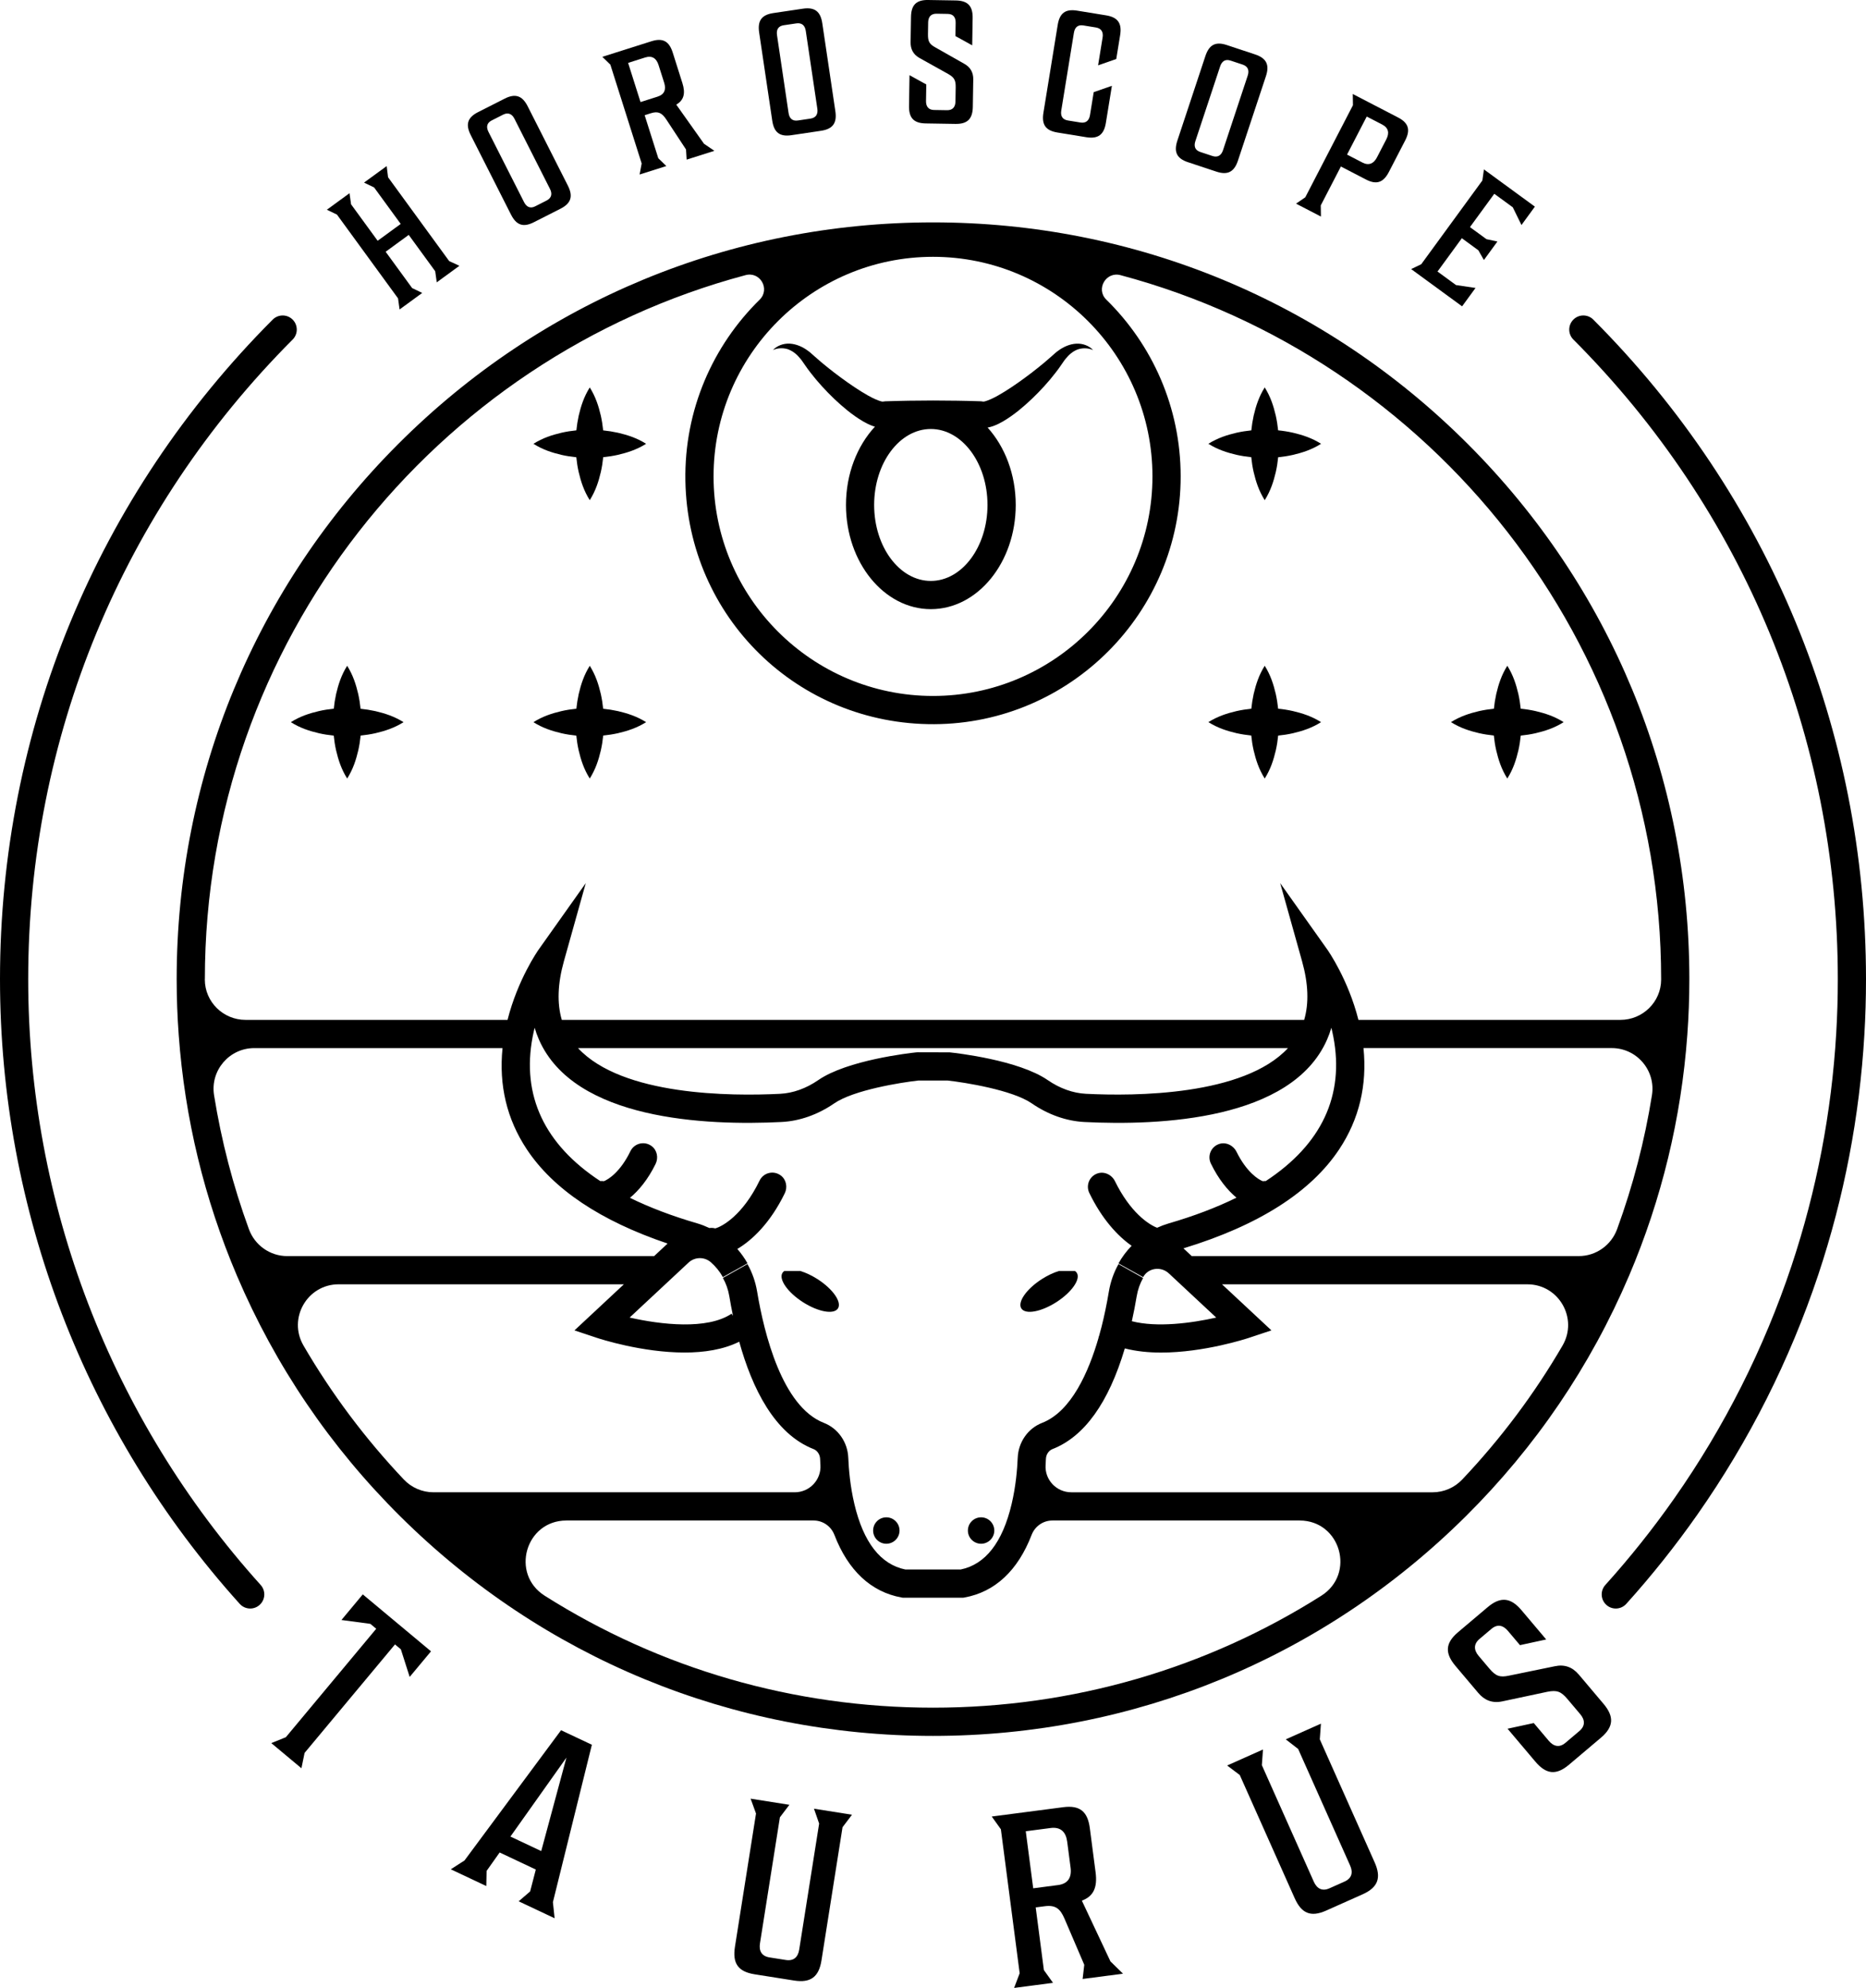 <?xml version="1.0" encoding="UTF-8"?>
<svg id="Layer_1" data-name="Layer 1" xmlns="http://www.w3.org/2000/svg" viewBox="0 0 1192.91 1270.16">
  <path d="M628.75,256.61c-.09-.01-.16-.02-.21-.01l.16.02s.04,0,.05,0Z" style="stroke-width: 0px;"/>
  <path d="M564.38,256.62c-.05,0-.12,0-.21.01.02,0,.04,0,.05,0l.16-.02Z" style="stroke-width: 0px;"/>
  <path d="M504.19,223.34c3.02,1.2,5.45,3.34,7.5,5.87.54.58.98,1.31,1.47,1.97l1.51,2.16c1.08,1.58,2.2,3.13,3.37,4.62,2.31,3.02,4.75,5.9,7.29,8.7,5.08,5.61,10.53,10.85,16.57,15.73,3.05,2.43,6.23,4.72,9.88,6.86,1.84,1.07,3.78,2.07,6.14,2.93.45.16.92.3,1.4.45-11.33,12.21-18.5,30.1-18.5,50.01,0,36.71,24.34,66.57,54.26,66.57s54.26-29.86,54.26-66.57c0-19.6-6.94-37.24-17.97-49.44,1.39-.26,2.57-.62,3.66-1,2.36-.87,4.31-1.86,6.15-2.93,3.65-2.14,6.83-4.44,9.88-6.86,6.03-4.88,11.49-10.12,16.57-15.73,2.54-2.8,4.98-5.68,7.29-8.7,1.17-1.49,2.29-3.03,3.37-4.62l1.5-2.17c.48-.66.93-1.39,1.47-1.97,2.05-2.53,4.47-4.67,7.48-5.87,2.99-1.08,6.67-1.19,10.09.34-2.55-2.73-6.6-4.34-10.79-4.11-4.19.24-8.23,2.05-11.51,4.48-.89.57-1.61,1.25-2.39,1.92l-2.16,1.91-4.01,3.48c-2.73,2.28-5.51,4.51-8.33,6.68-5.65,4.32-11.44,8.47-17.29,12.1-2.92,1.79-5.86,3.52-8.68,4.78-1.4.62-2.77,1.18-3.88,1.48-.41.1-.76.17-1.02.19.08,0,.15.02.26.04l-.31-.04c-.05,0-.14.02-.17.02-.18.02-.16-.03.01-.04l-1.53-.18c-10.18-.35-20.37-.47-30.55-.5l-15.28.13c-5.09.13-10.18.17-15.28.38l-1.53.18c.17,0,.18.06,0,.04-.04,0-.12-.01-.17-.02l-.31.04c.11-.03.18-.03.26-.04-.26-.03-.61-.09-1.03-.2-1.11-.3-2.48-.86-3.88-1.48-2.83-1.26-5.76-3-8.68-4.78-5.85-3.64-11.64-7.79-17.29-12.1-2.82-2.17-5.61-4.4-8.33-6.68l-4.01-3.49-2.16-1.91c-.77-.67-1.5-1.35-2.39-1.92-3.27-2.44-7.31-4.24-11.5-4.49-4.18-.23-8.23,1.38-10.79,4.1,3.42-1.54,7.09-1.43,10.09-.35ZM595.06,274.1c19.98,0,36.23,21.78,36.23,48.54s-16.25,48.54-36.23,48.54-36.23-21.78-36.23-48.54,16.25-48.54,36.23-48.54Z" style="stroke-width: 0px;"/>
  <path d="M1041.44,815.12c20.83-48.9,33.36-100.65,37.23-153.8.87-11.74,1.31-23.75,1.31-35.71,0-129.16-50.29-250.58-141.62-341.9-91.32-91.32-212.75-141.62-341.9-141.62s-250.58,50.29-341.9,141.62c-91.32,91.32-141.62,212.75-141.62,341.9,0,11.97.44,23.99,1.31,35.7,3.87,53.16,16.4,104.91,37.23,153.82,24.61,57.7,59.75,109.44,104.46,153.78,91.15,90.43,212.08,140.23,340.51,140.23s249.37-49.8,340.51-140.23c44.71-44.34,79.86-96.08,104.47-153.78ZM1009.31,802.57h-247.44l-5.31-4.95c47.93-14.6,81.48-35.91,99.68-63.43,12.66-19.15,17.82-40.81,15.42-64.53h158.71c16,0,28.23,14.31,25.7,30.11-4.67,29.19-12.12,57.79-22.26,85.55-3.77,10.32-13.51,17.24-24.5,17.24ZM715.06,807.65c-3.04,5.38-5.1,11.26-6.16,17.48-1.33,7.96-2.91,15.58-4.69,22.61-.51,1.99-1.07,4.02-1.65,6.08l-.32.47s.11.06.16.1c-6.4,22.25-17.56,47.49-36.18,54.73-9.05,3.53-15.17,12.25-15.6,22.24-.3,7.27-1.22,18.3-3.89,29.57-5.78,24.57-16.76,38.66-32.62,41.89h-35.3c-15.87-3.23-26.84-17.32-32.63-41.9-2.67-11.25-3.59-22.28-3.89-29.57-.43-9.98-6.56-18.7-15.61-22.23-26.68-10.39-38.19-57.07-42.68-83.99-1.05-6.2-3.12-12.08-6.15-17.46l-15.71,8.85c2.01,3.56,3.38,7.47,4.08,11.59.68,4.1,1.47,8.33,2.37,12.61l-.91-1.35c-15.57,10.46-45.17,6.98-65.17,2.47l37.67-35.12c3.99-3.72,10.14-3.81,14.24-.23,3.06,2.67,5.67,5.87,7.71,9.51l15.73-8.81c-1.86-3.32-4.05-6.37-6.49-9.18,9.4-5.58,20.98-16.44,30.31-35.55,1.91-3.9.99-8.76-2.49-11.37-4.7-3.53-11.17-1.79-13.6,3.23-10.89,22.45-24.16,29.46-28.37,30.55-1.21-.34-2.48-.42-3.72-.24-2.48-1.15-5.04-2.19-7.72-2.97-16.16-4.7-30.5-10.16-43.06-16.32,5.68-4.69,11.53-11.73,16.4-21.68,1.91-3.9.97-8.76-2.51-11.36-4.7-3.52-11.16-1.77-13.59,3.24-6.42,13.24-14.09,18.07-16.97,19.17-.76-.13-1.53-.14-2.3-.07-35.61-23.35-50.45-54.58-43.22-92.26.37-1.94.8-3.84,1.26-5.7.76,2.61,1.69,5.15,2.78,7.62,22.62,51.41,106.84,55.02,155.01,52.59,11.62-.57,23.29-4.7,33.77-11.92,12.34-8.5,42.61-13.36,53.88-14.59h18.46c11.26,1.23,41.54,6.09,53.87,14.59,10.48,7.23,22.16,11.35,33.76,11.93,48.2,2.41,132.4-1.18,155.02-52.58,1.09-2.47,2.02-5.01,2.78-7.63.46,1.86.88,3.76,1.26,5.7,7.23,37.67-7.59,68.89-43.18,92.24-.63-.03-1.27,0-1.9.1-2.86-1.08-10.4-5.83-16.78-18.76-2.08-4.21-6.93-6.56-11.35-4.96-5.12,1.85-7.39,7.65-5.07,12.42,4.84,9.99,10.68,17.08,16.36,21.81-12.63,6.22-27.08,11.73-43.37,16.46-2.56.76-5.02,1.69-7.36,2.76-5.52-2.1-17.22-9.9-26.95-29.75-2.06-4.2-6.94-6.5-11.34-4.89-5.1,1.86-7.36,7.66-5.05,12.42,8.03,16.56,17.99,27.41,27.05,33.74-3.26,3.36-6.1,7.13-8.4,11.26l15.75,8.77s.04-.08.06-.11c3.31-5.89,11.4-6.91,16.35-2.31l30.32,28.26c-15.75,3.53-37.73,6.49-53.94,2.33,1.14-5.16,2.19-10.51,3.11-16.02.7-4.14,2.07-8.05,4.08-11.61l-15.71-8.85ZM369.52,669.67h453.87c-28.27,30.48-97.95,30.77-129.18,29.2-8.26-.41-16.71-3.44-24.43-8.76-18.53-12.77-58.21-17.25-62.68-17.72l-20.37-.05-.94.05c-4.46.47-44.15,4.96-62.68,17.73-7.71,5.32-16.16,8.35-24.43,8.76-31.22,1.57-100.89,1.29-129.16-29.2ZM736.75,304.38c0,77.36-62.94,140.29-140.29,140.29s-140.29-62.93-140.29-140.29,62.93-140.29,140.29-140.29,140.29,62.93,140.29,140.29ZM130.97,625.61c0-215.26,146.87-396.82,345.66-449.82,9.33-2.49,15.87,8.95,8.98,15.71-29.9,29.34-48.24,70.41-47.45,115.69,1.52,87.14,71.9,155.92,159.05,155.52,86.95-.41,157.57-71.27,157.57-158.32,0-44.22-18.23-84.24-47.57-112.98-6.83-6.7-.14-18.08,9.1-15.61,198.77,53.01,345.63,234.57,345.63,449.81v.26c0,14.27-11.74,25.77-26.01,25.77h-167.51c-6.56-25.88-19.38-44.21-19.97-45.04l-30.05-42.35,14.01,50c4.01,14.3,4.43,26.84,1.33,37.39h-474.6c-3.09-10.55-2.67-23.08,1.33-37.39l14.01-50-30.05,42.35c-.59.83-13.4,19.15-19.97,45.04h-167.51c-14.27,0-26-11.5-26.01-25.77v-.26ZM162.55,669.67h158.71c-2.41,23.72,2.75,45.38,15.42,64.53,16.96,25.65,47.27,45.9,90.1,60.35l-8.6,8.02h-234.57c-10.98,0-20.73-6.92-24.5-17.24-10.14-27.76-17.58-56.36-22.26-85.55-2.53-15.8,9.71-30.11,25.7-30.11ZM216.49,820.6h182.34l-31.58,29.44,14.42,4.79c1.7.57,28.64,9.36,56,9.35,12.31,0,24.69-1.81,34.91-6.92,8.25,29.78,22.6,58.93,47.56,68.64,2.35.92,4.02,3.42,4.14,6.2.05,1.23.12,2.56.21,3.98.6,9.44-6.96,17.4-16.42,17.4h-230.97c-7.16,0-14.01-2.95-18.94-8.16-24.74-26.14-46.19-54.77-64.14-85.59-10.1-17.35,2.39-39.14,22.48-39.14ZM596.46,1091.1c-89.19,0-174.61-24.95-248.23-71.52-22.07-13.96-12.29-48.06,13.83-48.06h158.12c5.89,0,11.12,3.68,13.24,9.18,8.77,22.75,23.41,36.49,42.94,40.01l.79.14h38.62l.79-.14c19.53-3.52,34.17-17.26,42.94-40.01,2.12-5.5,7.35-9.18,13.24-9.18h158.12c26.11,0,35.89,34.1,13.83,48.06-73.62,46.58-159.04,71.52-248.23,71.52ZM684.85,953.48c-9.46,0-17.02-7.96-16.42-17.4.09-1.41.16-2.74.21-3.96.12-2.8,1.78-5.29,4.13-6.21,20.4-7.94,35.95-29.58,46.31-64.35,7.35,1.88,15.27,2.65,23.17,2.65,27.42,0,54.53-8.86,56.13-9.39l14.42-4.79-31.58-29.43h195.21c20.08,0,32.58,21.78,22.48,39.14-17.95,30.82-39.4,59.45-64.14,85.59-4.92,5.2-11.77,8.16-18.94,8.16h-230.97Z" style="stroke-width: 0px;"/>
  <polygon points="218.28 1035.08 236.77 1037.55 240.52 1040.68 182.73 1109.98 173.43 1113.74 192.7 1129.8 194.72 1119.99 252.51 1050.69 256.27 1053.82 261.9 1071.45 275.54 1055.1 231.92 1018.72 218.28 1035.08" style="stroke-width: 0px;"/>
  <path d="M358.68,1105.5l-61.73,83.23-8.76,5.64,22.69,10.7.2-9.68,8.34-11.77,23.12,10.9-3.63,13.99-7.33,6.31,22.98,10.83-1.09-10.28,24.91-100.58-19.7-9.28ZM346.01,1182.73l-19.7-9.28,35.81-50.45-16.12,59.73Z" style="stroke-width: 0px;"/>
  <path d="M523.67,1165.12l-12.75,80.56c-.76,4.83-3.57,7.42-8.56,6.63l-10.44-1.65c-4.99-.79-6.85-4.12-6.09-8.95l12.75-80.56,6.06-7.99-24.78-3.92,3.45,9.49-13.46,85.08c-1.65,10.44,1.79,15.93,12.54,17.64l25.24,3.99c10.75,1.7,15.88-2.44,17.53-12.88l13.46-85.08,6.05-7.99-24.31-3.84,3.29,9.46Z" style="stroke-width: 0px;"/>
  <path d="M691.62,1214.39c7.44-2.72,10.03-8.47,8.79-18.01l-3.7-28.32c-1.37-10.48-6.23-14.78-17.02-13.37l-45.68,5.96,5.84,8.15,12.01,91.99-3.55,9.37,24.87-3.25-5.84-8.15-5.23-40.05,5.79-.75c6.88-.9,9.91,1.57,12.67,8.05l12.59,29.38-1.05,9.05,25.81-3.37-8.03-7.86-18.27-38.82ZM676.32,1204.45l-15.8,2.06-4.76-36.45,15.8-2.06c6.57-.86,9.88,2.53,10.69,8.79l2.15,16.43c.82,6.26-1.51,10.38-8.08,11.24Z" style="stroke-width: 0px;"/>
  <path d="M843.73,1111.31l.72-10-22.48,10.03,7.92,6.14,33.23,74.49c1.99,4.47,1.05,8.17-3.56,10.23l-9.65,4.31c-4.61,2.06-7.99.28-9.99-4.18l-33.23-74.5.72-10-22.91,10.22,8.07,6.08,35.09,78.67c4.31,9.66,10.19,12.39,20.13,7.95l23.34-10.41c9.94-4.43,11.99-10.7,7.68-20.36l-35.09-78.67Z" style="stroke-width: 0px;"/>
  <path d="M1009.21,1069.86c-3.97-4.7-9.07-6.59-15.35-5.21l-29.05,5.96c-5.93,1.29-8.54.4-12.72-4.54l-6.82-8.07c-3.16-3.74-3.28-7.55.57-10.81l7.59-6.42c3.86-3.26,7.48-2.39,10.63,1.34l7.64,9.04,16.76-3.63-15.78-18.68c-6.82-8.07-13.35-8.96-21.67-1.93l-18.92,15.99c-8.31,7.03-8.41,13.51-1.59,21.58l14.46,17.11c3.97,4.7,8.83,6.79,15.21,5.53l29.07-6.18c6.03-1.17,8.64-.28,12.82,4.66l8.15,9.64c3.16,3.74,3.28,7.55-.57,10.81l-8.92,7.54c-3.73,3.16-7.48,2.39-10.63-1.34l-9.57-11.33-16.76,3.63,17.72,20.97c6.82,8.07,13.23,9.06,21.55,2.03l20.37-17.21c8.32-7.03,8.53-13.61,1.71-21.69l-15.88-18.8Z" style="stroke-width: 0px;"/>
  <polygon points="254.46 190.64 255.45 197.73 269.92 187.17 263.47 184.06 246.54 160.85 261.29 150.09 278.22 173.3 279.21 180.39 293.68 169.84 287.14 166.8 248.09 113.27 247.2 106.12 232.72 116.67 239.17 119.78 256.17 143.08 241.43 153.84 224.43 130.54 223.44 123.45 208.96 134.01 215.41 137.11 254.46 190.64" style="stroke-width: 0px;"/>
  <path d="M326.64,137.04c3.41,6.73,7.71,8.48,14.64,4.96l16.99-8.61c6.94-3.51,8.17-8.06,4.76-14.79l-25.67-50.66c-3.41-6.73-7.81-8.43-14.74-4.91l-16.99,8.61c-6.94,3.51-8.07,8.01-4.66,14.74l25.67,50.66ZM314.38,76.93l7.24-3.67c3.22-1.63,5.69-.48,7.27,2.63l22.71,44.83c1.58,3.12,1.04,5.79-2.18,7.42l-7.24,3.67c-3.22,1.63-5.59.43-7.17-2.68l-22.72-44.83c-1.58-3.12-1.14-5.74,2.08-7.37Z" style="stroke-width: 0px;"/>
  <path d="M410.21,104.47l-1.32,7.04,17.08-5.41-5.13-4.99-8.72-27.5,3.97-1.26c4.73-1.5,7.17-.14,9.92,4.07l12.55,19.08.4,6.49,17.73-5.62-6.63-4.52-17.73-25c4.89-2.85,5.99-7.22,3.91-13.77l-6.16-19.45c-2.28-7.2-6.24-9.61-13.65-7.26l-31.37,9.94,5.13,4.99,20.02,63.17ZM412.39,36.74c4.51-1.43,7.26.54,8.62,4.83l3.58,11.28c1.36,4.3.25,7.49-4.27,8.92l-10.85,3.44-7.93-25.03,10.85-3.44Z" style="stroke-width: 0px;"/>
  <path d="M493.68,77.04c1.11,7.47,4.63,10.48,12.32,9.33l18.84-2.8c7.69-1.14,10.3-5.06,9.19-12.53l-8.35-56.17c-1.11-7.47-4.75-10.46-12.44-9.32l-18.84,2.8c-7.69,1.14-10.19,5.05-9.07,12.51l8.35,56.17ZM501.03,16.13l8.02-1.19c3.57-.53,5.55,1.34,6.07,4.79l7.39,49.71c.51,3.46-.84,5.82-4.41,6.35l-8.02,1.19c-3.57.53-5.44-1.36-5.96-4.81l-7.39-49.71c-.51-3.45.73-5.8,4.3-6.34Z" style="stroke-width: 0px;"/>
  <path d="M591.76,78.86l19.04.31c7.77.13,10.98-3.32,11.11-10.86l.28-17.58c.07-4.39-1.79-7.8-5.81-10.01l-18.43-10.44c-3.8-2.09-4.78-3.8-4.71-8.42l.12-7.55c.06-3.49,1.78-5.61,5.39-5.55l7.1.12c3.61.06,5.15,2.22,5.09,5.72l-.14,8.45,10.72,5.92.28-17.46c.12-7.55-2.98-11.09-10.75-11.22L593.38,0c-7.77-.13-10.87,3.32-10.99,10.87l-.26,16c-.07,4.39,1.56,7.8,5.58,10.12l18.54,10.33c3.79,2.2,4.78,3.91,4.71,8.53l-.15,9.01c-.05,3.49-1.78,5.61-5.39,5.55l-8.34-.14c-3.49-.06-5.15-2.22-5.09-5.72l.17-10.59-10.72-5.92-.32,19.6c-.12,7.55,2.86,11.09,10.64,11.22Z" style="stroke-width: 0px;"/>
  <path d="M675.95,84.66l18.46,3c7.67,1.25,11.35-1.69,12.56-9.14l3.85-23.69-11.62,4.05-2.39,14.68c-.56,3.45-2.57,5.29-6.13,4.71l-8.01-1.3c-3.56-.58-4.77-2.95-4.21-6.39l8.07-49.6c.56-3.45,2.46-5.31,6.02-4.73l8.01,1.3c3.56.58,4.88,2.96,4.32,6.41l-2.89,17.79,11.62-4.05,2.48-15.24c1.21-7.45-1.34-11.41-9.01-12.65l-18.46-3c-7.67-1.25-11.24,1.71-12.45,9.16l-9.12,56.05c-1.21,7.45,1.23,11.39,8.91,12.64Z" style="stroke-width: 0px;"/>
  <path d="M759.49,103.65l18.07,5.99c7.38,2.45,11.47.12,13.85-7.04l17.87-53.9c2.37-7.17.48-11.47-6.9-13.92l-18.07-5.99c-7.38-2.45-11.37-.09-13.74,7.08l-17.87,53.9c-2.38,7.17-.59,11.44,6.79,13.89ZM764.2,90.14l15.81-47.7c1.1-3.32,3.27-4.85,6.69-3.72l7.7,2.55c3.42,1.13,4.35,3.7,3.26,7.01l-15.81,47.7c-1.1,3.31-3.38,4.82-6.8,3.68l-7.7-2.55c-3.42-1.13-4.25-3.66-3.15-6.98Z" style="stroke-width: 0px;"/>
  <path d="M844.36,131.21l12.85-24.82,16.01,8.29c6.9,3.58,11.21,1.87,14.69-4.83l10.36-20.02c3.47-6.71,2.38-11.21-4.53-14.78l-28.92-14.98.1,7.16-30.47,58.84-5.91,4.05,15.91,8.24-.1-7.16ZM873.74,74.46l9.81,5.08c4.2,2.18,4.76,5.51,2.69,9.51l-5.96,11.51c-2.02,3.9-5.12,5.47-9.32,3.3l-9.81-5.08,12.59-24.32Z" style="stroke-width: 0px;"/>
  <polygon points="943.28 183.99 930.81 182.14 918.98 173.5 934.54 152.21 945.09 159.92 948.64 166.14 957.28 154.31 950.28 152.82 939.72 145.11 955.28 123.82 967.11 132.46 972.66 143.77 981.23 132.03 948.66 108.24 947.66 115.32 908.58 168.83 902.13 171.93 934.7 195.73 943.28 183.99" style="stroke-width: 0px;"/>
  <path d="M1018.59,204.21c-3.52-3.52-9.22-3.53-12.75-.01-3.52,3.52-3.53,9.23-.01,12.75,109.02,109.2,169.06,254.33,169.06,408.66,0,11.63-.34,23.24-1.02,34.52-2.96,50.64-12.57,100.64-28.56,148.61-17.63,52.84-42.83,102.83-74.92,148.59-13.57,19.34-28.42,37.97-44.12,55.37-3.33,3.7-3.04,9.4.65,12.73,1.72,1.56,3.88,2.32,6.04,2.32,2.46,0,4.91-1,6.7-2.98,16.19-17.94,31.5-37.15,45.49-57.09,33.08-47.19,59.08-98.74,77.26-153.24,16.49-49.47,26.4-101.04,29.45-153.24.7-11.62,1.05-23.59,1.05-35.59,0-159.13-61.91-308.79-174.33-421.4Z" style="stroke-width: 0px;"/>
  <path d="M18.03,625.61c0-154.33,60.04-299.46,169.06-408.66,3.52-3.52,3.51-9.23-.01-12.75-3.52-3.52-9.23-3.51-12.75.01C61.91,316.82,0,466.47,0,625.61c0,147.78,54.43,289.53,153.25,399.16,1.78,1.97,4.23,2.98,6.7,2.98,2.15,0,4.31-.77,6.03-2.32,3.7-3.33,3.99-9.03.66-12.73-95.84-106.31-148.61-243.78-148.61-387.08Z" style="stroke-width: 0px;"/>
  <path d="M230.51,452.84c-.32-3.15-.81-6.29-1.51-9.44-1.41-6-3.3-12.01-7.06-18.01-3.77,6-5.65,12.01-7.06,18.01-.69,3.14-1.18,6.28-1.5,9.42-3.15.31-6.3.79-9.44,1.51-6,1.41-12.01,3.3-18.01,7.09,6,3.79,12.01,5.68,18.01,7.09,3.14.71,6.28,1.19,9.42,1.5.31,3.14.79,6.28,1.5,9.42,1.41,6,3.3,12.01,7.09,18.01,3.79-6,5.68-12.01,7.09-18.01.71-3.15,1.2-6.3,1.51-9.44,3.14-.32,6.28-.81,9.42-1.5,6-1.41,12.01-3.3,18.01-7.06-6-3.77-12.01-5.65-18.01-7.06-3.15-.69-6.29-1.19-9.44-1.51Z" style="stroke-width: 0px;"/>
  <path d="M368.43,470c.31,3.14.79,6.28,1.5,9.42,1.41,6,3.3,12.01,7.09,18.01,3.79-6,5.68-12.01,7.09-18.01.71-3.15,1.2-6.3,1.51-9.44,3.14-.32,6.28-.81,9.42-1.5,6-1.41,12.01-3.3,18.01-7.06-6-3.77-12.01-5.65-18.01-7.06-3.15-.69-6.29-1.19-9.44-1.51-.32-3.15-.81-6.29-1.51-9.44-1.41-6-3.3-12.01-7.06-18.01-3.77,6-5.65,12.01-7.06,18.01-.69,3.14-1.18,6.28-1.51,9.42-3.15.31-6.3.79-9.44,1.51-6,1.41-12.01,3.3-18.01,7.09,6,3.79,12.01,5.68,18.01,7.09,3.14.71,6.28,1.19,9.42,1.5Z" style="stroke-width: 0px;"/>
  <path d="M368.43,292.15c.31,3.14.79,6.28,1.5,9.42,1.41,6,3.3,12.01,7.09,18.01,3.79-6,5.68-12.01,7.09-18.01.71-3.15,1.2-6.3,1.51-9.44,3.14-.32,6.28-.81,9.42-1.51,6-1.41,12.01-3.3,18.01-7.06-6-3.77-12.01-5.65-18.01-7.06-3.15-.69-6.29-1.19-9.44-1.51-.32-3.15-.81-6.29-1.51-9.44-1.41-6-3.3-12.01-7.06-18.01-3.77,6-5.65,12.01-7.06,18.01-.69,3.14-1.18,6.28-1.5,9.42-3.15.31-6.3.79-9.44,1.51-6,1.41-12.01,3.3-18.01,7.09,6,3.79,12.01,5.68,18.01,7.09,3.14.71,6.28,1.19,9.42,1.5Z" style="stroke-width: 0px;"/>
  <path d="M955,469.98c.31,3.15.79,6.3,1.51,9.44,1.41,6,3.3,12.01,7.09,18.01,3.79-6,5.68-12.01,7.09-18.01.71-3.14,1.19-6.28,1.5-9.42,3.14-.31,6.28-.79,9.42-1.5,6-1.41,12.01-3.3,18.01-7.09-6-3.79-12.01-5.68-18.01-7.09-3.15-.71-6.3-1.2-9.44-1.51-.32-3.14-.81-6.28-1.51-9.42-1.41-6-3.3-12.01-7.06-18.01-3.77,6-5.65,12.01-7.06,18.01-.69,3.15-1.19,6.29-1.51,9.44-3.15.32-6.29.81-9.44,1.51-6,1.41-12.01,3.3-18.01,7.06,6,3.77,12.01,5.65,18.01,7.06,3.14.69,6.28,1.18,9.42,1.5Z" style="stroke-width: 0px;"/>
  <path d="M799.92,469.98c.31,3.15.79,6.3,1.51,9.44,1.41,6,3.3,12.01,7.09,18.01,3.79-6,5.68-12.01,7.09-18.01.71-3.14,1.19-6.28,1.5-9.42,3.14-.31,6.28-.79,9.42-1.5,6-1.41,12.01-3.3,18.01-7.09-6-3.79-12.01-5.68-18.01-7.09-3.15-.71-6.3-1.2-9.44-1.51-.32-3.14-.81-6.28-1.51-9.42-1.41-6-3.3-12.01-7.06-18.01-3.77,6-5.65,12.01-7.06,18.01-.69,3.15-1.19,6.29-1.51,9.44-3.15.32-6.29.81-9.44,1.51-6,1.41-12.01,3.3-18.01,7.06,6,3.77,12.01,5.65,18.01,7.06,3.14.69,6.28,1.18,9.42,1.5Z" style="stroke-width: 0px;"/>
  <path d="M799.92,292.13c.31,3.15.79,6.3,1.51,9.44,1.41,6,3.3,12.01,7.09,18.01,3.79-6,5.68-12.01,7.09-18.01.71-3.14,1.19-6.28,1.5-9.42,3.14-.31,6.28-.79,9.42-1.5,6-1.41,12.01-3.3,18.01-7.09-6-3.79-12.01-5.68-18.01-7.09-3.15-.71-6.3-1.2-9.44-1.51-.32-3.14-.81-6.28-1.51-9.42-1.41-6-3.3-12.01-7.06-18.01-3.77,6-5.65,12.01-7.06,18.01-.69,3.15-1.19,6.29-1.51,9.44-3.15.32-6.29.81-9.44,1.51-6,1.41-12.01,3.3-18.01,7.06,6,3.77,12.01,5.65,18.01,7.06,3.14.69,6.28,1.18,9.42,1.5Z" style="stroke-width: 0px;"/>
  <path d="M687.17,812.08h-10.14c-3.43,1.01-7.26,2.79-11.07,5.23-9.78,6.29-15.62,14.65-13.03,18.71,2.61,4.06,12.64,2.23,22.45-4.06,9.78-6.29,15.6-14.65,13-18.71-.29-.47-.72-.88-1.22-1.17Z" style="stroke-width: 0px;"/>
  <path d="M522.67,817.31c-3.81-2.43-7.64-4.21-11.07-5.23h-10.14c-.5.29-.92.7-1.22,1.17-2.59,4.06,3.22,12.42,13,18.71,9.8,6.29,19.83,8.11,22.45,4.06,2.59-4.06-3.22-12.42-13.03-18.71Z" style="stroke-width: 0px;"/>
  <path d="M566.62,969.48c-4.66,0-8.44,3.78-8.44,8.44s3.78,8.44,8.44,8.44,8.44-3.78,8.44-8.44-3.78-8.44-8.44-8.44Z" style="stroke-width: 0px;"/>
  <path d="M627.2,969.48c-4.66,0-8.44,3.78-8.44,8.44s3.78,8.44,8.44,8.44,8.44-3.78,8.44-8.44-3.78-8.44-8.44-8.44Z" style="stroke-width: 0px;"/>
</svg>